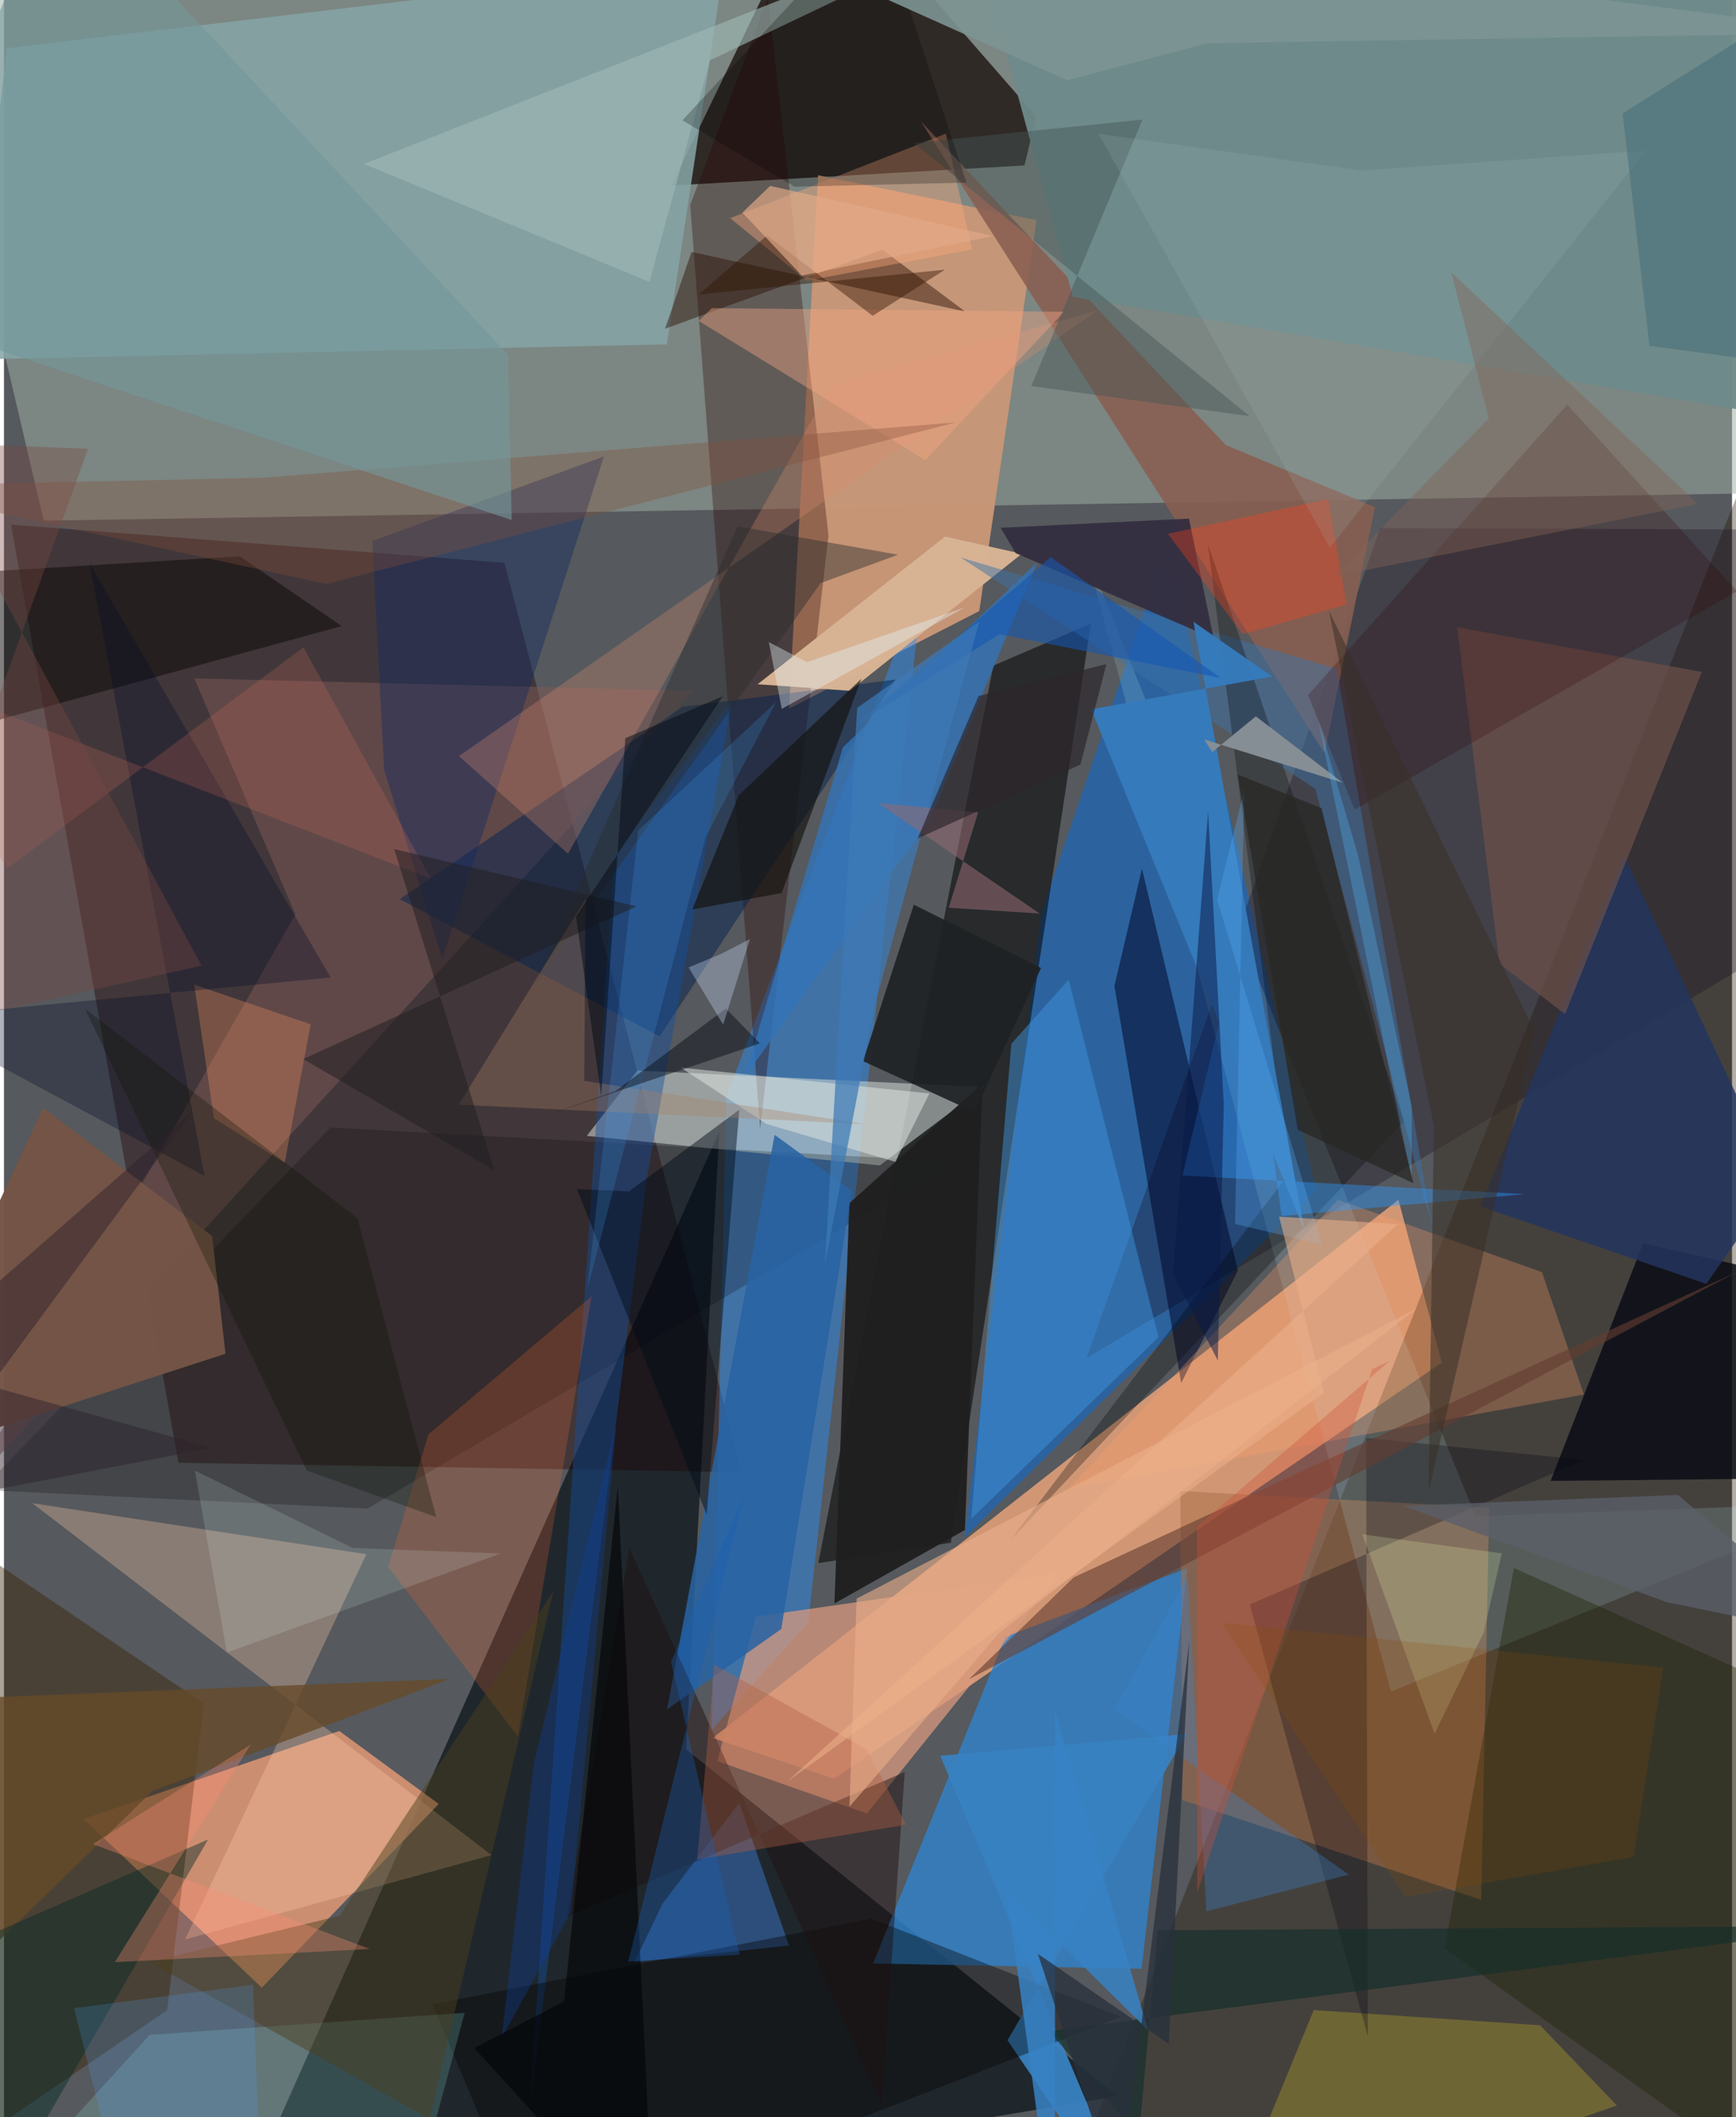 <svg xmlns="http://www.w3.org/2000/svg" width="228" height="278" viewBox="0 0 836 1024"><path fill="#56595d" d="M0 0h836v1024H0z"/><path fill="#a0b0a4" fill-opacity=".518" d="M19.231 251.821l836.347-13.355L854.985-62l-909.314.115z"/><path fill="#050f15" fill-opacity=".671" d="M106.033 1086l240.032-538.697-16.096 298.77 208.807 167.772z"/><path fill="#f5a97c" fill-opacity=".769" d="M342.897 840.618L674.6 580.278l20.988 78.745L401.534 860.34z"/><path fill="#100400" fill-opacity=".702" d="M322.904 89.74L396.138-62 499.357 56.273l-5.658 23.75z"/><path fill="#c69677" fill-opacity=".996" d="M393.854 84.741l-14.06 258.004 92.044-47.202 27.711-189.063z"/><path fill="#046edd" fill-opacity=".506" d="M501.755 441.578l-37.121 302.213 170.08-168.219-71.917-312.878z"/><path fill="#1f0002" fill-opacity=".376" d="M242.104 272.193l114.865 439.882-272.56-4.592L3.392 253.73z"/><path fill="#3182c9" fill-opacity=".827" d="M484.372 791.72l-63.905 157.941 129.902 2.58L572.44 758.52z"/><path fill="#231500" fill-opacity=".349" d="M855.684 899.433L895.302 1086 508.4 1074.818 898 88.826z"/><path fill="#f5a179" fill-opacity=".737" d="M162.233 837.219L38.55 879.817l86.226 81.559 85.537-88.874z"/><path fill="#2891fd" fill-opacity=".459" d="M389.102 784.755l-46.759 51.974 7.177-306.357 95.23-250.82z"/><path fill="#070708" fill-opacity=".576" d="M525.858 301.571l-47.222 20.39-84.675 434.057 64.128-9.846z"/><path fill="#ccd5d1" fill-opacity=".565" d="M306.46 517.775l-24.487 31.602 141.778 14.278 50.266-37.849z"/><path fill="#85a5a6" fill-opacity=".863" d="M348.501-17.837L1.431 23.358-16.28 173.887l336.983-7.345z"/><path fill="#170a1c" fill-opacity=".302" d="M523.8 656.753L898 434.272l-33.965-178.098-198.2-.74z"/><path fill="#a96e47" fill-opacity=".525" d="M569.123 721.145l149.397 8.021-3.868 189.753-144.554-48.322z"/><path fill="#2d0600" fill-opacity=".329" d="M369.58-.986L331.993 99.17l33.837 446.835 33.055-287.03z"/><path fill="#382000" fill-opacity=".416" d="M96.713 823.934l-142.111-96.08L-62 1068.604l140.973-96.422z"/><path fill="#815958" fill-opacity=".494" d="M-18.171 721.537L141.004 442.3 92.101 328.135l241.391 5.99z"/><path fill="#db9b7e" fill-opacity=".725" d="M363.718 781.925l147.46-21.19-93.694 116.384-72.325-25.326z"/><path fill="#ffcfaa" fill-opacity=".302" d="M235.874 897.243L13.66 727.023l161.644 24.692L87.63 938.052z"/><path fill="#0b0c16" fill-opacity=".847" d="M748.231 716.266l44.747-114.939 51.863 11.818 43.19 101.676z"/><path fill="#895f51" fill-opacity=".878" d="M663.287 245.266l-24.429 119.007L443.475 58.587l147.653 156.711z"/><path fill="#00204e" fill-opacity=".475" d="M431.337 328.681l-103.085 13.224-136.77 92.968 125.675 66.383z"/><path fill="#000528" fill-opacity=".529" d="M537.214 476.869l13.323-56.711 46.39 194.414-27.41 54.31z"/><path fill="#c4feff" fill-opacity=".145" d="M711.853 733.38l182.83-6.633-223.654 91.37-148.053-552.283z"/><path fill="#000001" fill-opacity=".22" d="M-10.972 720.623l168.984-175.338 301.605 16.604L175.88 729.663z"/><path fill="#3274b8" fill-opacity=".804" d="M448.084 396.276l-89.83 124.606 47.615-159.456 94.105-89.6z"/><path fill="#3b74c3" fill-opacity=".514" d="M379.777 940.988l-24.074-68.987-37.09 48.71-13.512 28.227z"/><path fill="#23345e" fill-opacity=".843" d="M783.545 413.413l74.408 158.4-34.398 49.148-109.239-37.463z"/><path fill="#3e91d9" fill-opacity=".502" d="M487.344 504.81l27.715-30.952 43.47 172.895-90.57 87.797z"/><path fill="#3882c2" fill-opacity=".933" d="M485.48 986.797l86.71-148.12-119.26 10.54L553.004 1086z"/><path fill="#fe9e69" fill-opacity=".294" d="M514.975 720.085l249.367-45.606-20.327-59.22-98.637-34.974z"/><path fill="#a3942c" fill-opacity=".443" d="M633.633 972.208l109.475 7.345 37.148 38.774L586.881 1086z"/><path fill="#14509f" fill-opacity=".435" d="M295.206 413.744l-41.023 607.229L310.72 571.74l41.655-233.348z"/><path fill="#fd6930" fill-opacity=".22" d="M284.29 626.967l-78.916 66.79-19.485 64.011 62.727 82.086z"/><path fill="#1e2204" fill-opacity=".384" d="M696.932 942.342L898 1086l-14.093-258.682-153.413-68.93z"/><path fill="#745446" fill-opacity=".973" d="M107.176 654.764L-62 709.676l80.917-173.938 81.804 62.094z"/><path fill="#0c0806" fill-opacity=".514" d="M114.076 269.056L-62 279.7v84.74l225.434-61.632z"/><path fill="#040000" fill-opacity=".369" d="M419.723 928.007l120.744 47.452L256.147 1086 207.33 969.369z"/><path fill="#d7b494" fill-opacity=".984" d="M492.403 267.842l-37.135-8.303-90.66 71.398 44.622 3.18z"/><path fill="#2b1105" fill-opacity=".459" d="M332.62 121.856l-12.797 37.115 105.206-38.157 39.928 29.84z"/><path fill="#3e71a6" fill-opacity=".494" d="M462.767 269.632l182 53.835 46.07 269.85-56.443-211.809z"/><path fill="#000507" fill-opacity=".282" d="M487.03 744.755l134.316-176.734-38.938-304.939 94.805 279.275z"/><path fill="#a1fff5" fill-opacity=".176" d="M-22.265 1086l92.778-101.816 152.395-10.671L192.513 1086z"/><path fill="#1f1f1f" fill-opacity=".953" d="M473.402 524l-8.518 215.989-63.124 35.572 7.247-193.635z"/><path fill="#122a63" fill-opacity=".416" d="M212.061 463.877l78.226-243.143L178.188 261.7l5.707 110.604z"/><path fill="#342e40" fill-opacity=".949" d="M482.187 255.283l7.229 12.249 95.8 41.321-11.944-58.02z"/><path fill="#6e514a" fill-opacity=".671" d="M821.401 324.986l-66.2 165.526-31.73-24.436-20.414-162.711z"/><path fill="#2d9aff" fill-opacity=".412" d="M735.899 577.563l-165.853-9.032 29.057-120.093 18.984 139.708z"/><path fill="#1f2123" fill-opacity=".914" d="M501.74 468.189l-32.197 69.686-53.948-24.653 24.594-75.648z"/><path fill="#010011" fill-opacity=".271" d="M764.298 706.095l-105.339-10.62.878 289.611-57.119-209.067z"/><path fill="#d98b6d" fill-opacity=".302" d="M220.099 365.707l52.763 47.229 127.39-226.621 128.642-36.076z"/><path fill="#4d401e" fill-opacity=".478" d="M162.422 926.568l103.321-156.897-59.818 255.27L70.383 948.93z"/><path fill="#2863a3" fill-opacity=".859" d="M320.771 826.817l55.272-38.924 34.134-211.949-37.347-27.048z"/><path fill="#1e1010" fill-opacity=".471" d="M435.748 857.09l-11.101 160.814-122.088-269.288-30.106 178.452z"/><path fill="#300000" fill-opacity=".224" d="M630.885 336.186l22.572 55.448 184.938-105.638-82.1-90.33z"/><path fill="#633c31" fill-opacity=".604" d="M838.162 615.305L466.78 812.225l50.732-49.282L630.16 710.51z"/><path fill="#ffab7e" fill-opacity=".392" d="M455.658 64.655l12.65 56.006-79.983 15.134-37.024-30.291z"/><path fill="#9fb8b5" fill-opacity=".612" d="M174.19 79.295l138.06 57.042L341.592 29.18 532.838-62z"/><path fill="#dce2e0" fill-opacity=".529" d="M447.72 528.871l-16.517 33.067-62.197-18.269-41.633-27.33z"/><path fill="#674a29" fill-opacity=".788" d="M215.699 812.062L71.992 866.148-41.17 976.4-62 823.147z"/><path fill="#f6935f" fill-opacity=".306" d="M92.07 476.262l9.515 64.514 34.208 21.658 12.58-67.017z"/><path fill="#f8a785" fill-opacity=".408" d="M336.103 155.201l109.661 67.394 67.05-71.807-170.401-1.747z"/><path fill="#000c19" fill-opacity=".463" d="M339.953 732.523l15.764-195.801-53.303 39.513-25.223-1.127z"/><path fill="#142e29" fill-opacity=".659" d="M505.666 982.36L898 931.533l-339.81 2.058-9.122 99.816z"/><path fill="#12110c" fill-opacity=".627" d="M355.52 384.612l59.297-56.328L376.19 431.94l-43.212 7.961z"/><path fill="#6f8a8a" fill-opacity=".949" d="M517.114 143.614L898 207.978 884.638-62l-421.103 9.54z"/><path fill="#b15f41" fill-opacity=".384" d="M335.349 899.365l8.308-94.203 73.65 40.852 19.145 36.537z"/><path fill="#002925" fill-opacity=".427" d="M-14.952 1086l-37.862-261.968 19.75 123.12 131.827-57.479z"/><path fill="#854f3b" fill-opacity=".337" d="M460.538 204.309l-304.596 78.128L-62 235.136l187.862-4.083z"/><path fill="#3c84ce" fill-opacity=".329" d="M650.61 906.683l-68.919 17.749-8.916-162.285-35.643 64.619z"/><path fill="#ff8c74" fill-opacity=".322" d="M43.02 891.91l76.381-48.184-65.779 105.31 123.304-6.37z"/><path fill="#2a2d2d" fill-opacity=".435" d="M432.49 268.293l-37.425 13.73-138.883 195.333 98.727-222.8z"/><path fill="#010c28" fill-opacity=".314" d="M158.072 472.788l-203.504 19.46 142.423 76.458-55.486-296.078z"/><path fill="#ff4019" fill-opacity=".333" d="M599.225 306.727l50.272-14.305-8.922-51.08-77.449 16.859z"/><path fill="#357abb" fill-opacity=".98" d="M525.963 343.053l103.083 251.78-53.6-294.12 38.041 26.5z"/><path fill="#dd6f62" fill-opacity=".208" d="M144.884 313.073L1.582 420.1-62 321.137l268.416 103.757z"/><path fill="#455656" fill-opacity=".447" d="M550.79 57.827l-110.575 11.31 162.405 132.16-105.629-14.59z"/><path fill="#091947" fill-opacity=".51" d="M565.577 616.132l21.66 41.884 2.881-123.732-7.571-141.795z"/><path fill="#a87e66" fill-opacity=".341" d="M281.347 434.826l-61.33 99.476 196.363 9.36-135.667-20.88z"/><path fill="#868e95" fill-opacity=".992" d="M605.633 346.475l-21.124 17.273-3.863-6.09 67.008 20.939z"/><path fill="#cd513a" fill-opacity=".341" d="M577.187 738.422l.075 176.793 84.66-253.026 8.53-4.038z"/><path fill="#3883c4" fill-opacity=".851" d="M553.404 981.856l-44.912-154.56-.049 258.704-23.468-171.707z"/><path fill="#75999c" fill-opacity=".604" d="M243.92 171.648l1.689 79.863L-62 149.57 26.078-62z"/><path fill="#392f26" fill-opacity=".533" d="M640.977 295.399l99.455 203.292-51.287 223.029 2.606-177.173z"/><path fill="#0e419f" fill-opacity=".337" d="M296.313 688.227l-40.04 165.044-15.51 132.344 33.5-60.754z"/><path fill="#1558b3" fill-opacity=".588" d="M412.208 350.341L481.59 306.7l107.257 21.283-82.433-58.513z"/><path fill="#eaaf8a" fill-opacity=".608" d="M481.454 789.782l-72.42 84.06 3.477-100.653 270.941-140.273z"/><path fill="#eeffb6" fill-opacity=".2" d="M715.873 789.532l-23.772 48.967-34.958-96.388 67.435 9.205z"/><path fill="#0c1200" fill-opacity=".294" d="M39.132 487.822L170.988 589.19l38.153 144.598-62.622-22.582z"/><path fill="#3d7ab6" fill-opacity=".725" d="M471.796 300.716L412.77 342.36l-15.619 269.352 23.59-123.332z"/><path fill="#ddfbf7" fill-opacity=".149" d="M168.72 748.685L92.398 711.29l15.433 88.001 132.519-47.913z"/><path fill="#46a7fe" fill-opacity=".18" d="M373.557 339.558l-66.728 62.129-24.631 221.834 57.294-218.674z"/><path fill="#030811" fill-opacity=".439" d="M365.74 504.655l-16.497-16.841-53.483 39.955-35.876 12.505z"/><path fill="#030405" fill-opacity=".616" d="M270.973 968.013l25.998-249.274L314.51 1086l-87.009-95.426z"/><path fill="#a9c0c1" fill-opacity=".153" d="M794.42 72.8l-137.629 9.682-127.286-17.767 111.937 200.166z"/><path fill="#4b737c" fill-opacity=".631" d="M783.051 54.857L871.146-.525 898 180.975l-101.96-13.698z"/><path fill="#e6f6fd" fill-opacity=".38" d="M376.286 342.854l-6.263-32.313 18.49 9.747 76.636-26.63z"/><path fill="#8d4d00" fill-opacity=".204" d="M788.297 898.134l14.419-91.586-213.844-21.7 89.007 132.565z"/><path fill="#916973" fill-opacity=".561" d="M457.048 439.04l14.258-46.144-48.492-4.5 78.272 53.47z"/><path fill="#52a1fe" fill-opacity=".192" d="M124.652 1069.776L62.328 1086 33.95 971.265l86.548-11.316z"/><path fill="#1a60ba" fill-opacity=".337" d="M302.015 948.763l56.48-226.92-35.803 81.911 33.212 141.631z"/><path fill="#211e23" fill-opacity=".51" d="M237.217 566.062l-92.437-53.83 161.262-73.856-117.258-27.677z"/><path fill="#5b5f69" fill-opacity=".773" d="M809.791 723.063l-132.915 5.268 127.539 46.567 89.392 18.33z"/><path fill="#2d212c" fill-opacity=".471" d="M100.645 700.3l-147.914-41.16L91.15 537.796-50.246 729.343z"/><path fill="#301202" fill-opacity=".42" d="M455.186 130.455L336.155 142.42l33.01-28.533 51.108 38.854z"/><path fill="#5ab4ff" fill-opacity=".282" d="M600.06 381.83l-4.517 210.155 42.117 9.916-50.784-166.746z"/><path fill="#e2a988" fill-opacity=".678" d="M357.217 102.834l13.468-12.924 107.636 24.235-92.333 19.134z"/><path fill="#cedffe" fill-opacity=".333" d="M347.102 461.291l13.781-7.114-12.95 41.427-16.723-27.694z"/><path fill="#ebb18a" fill-opacity=".561" d="M638.54 673.705L378.865 861.726 674.39 592.078l-57.517-3.606z"/><path fill-opacity=".243" d="M382.424 90.29L328.21 58.183l94.206-101.397 43.215 131.516z"/><path fill="#27313c" fill-opacity=".749" d="M563.519 988.616l9.92-194.652-33.85 270.592-39.402-119.535z"/><path fill="#7c9594" fill-opacity=".894" d="M289.814-62L514.313 38.836l67.98-17.95L898 15.851z"/><path fill="#7b4841" fill-opacity=".369" d="M-62 501.984l102.686-284.92-81.464-3.049L95.557 467.052z"/><path fill="#2c272b" fill-opacity=".682" d="M533.345 321.197l-61.848 15.422-29.482 68.91 78.76-35.736z"/><path fill="#826357" fill-opacity=".416" d="M643.579 278.767l74.73-76.37-18.147-70.689L819.534 243.73z"/><path fill="#55b9ff" fill-opacity=".302" d="M681.032 535.424l-25.898-121.573-19.22-65.01 45.103 221.709z"/><path fill="#050c17" fill-opacity=".51" d="M288.932 530.017l11.672-172.96 47.136-20.304-70.981 106.525z"/><path fill="#272724" fill-opacity=".733" d="M596.836 374.575l40.581 16.296 44.453 181.397-55.98-25.79z"/></svg>